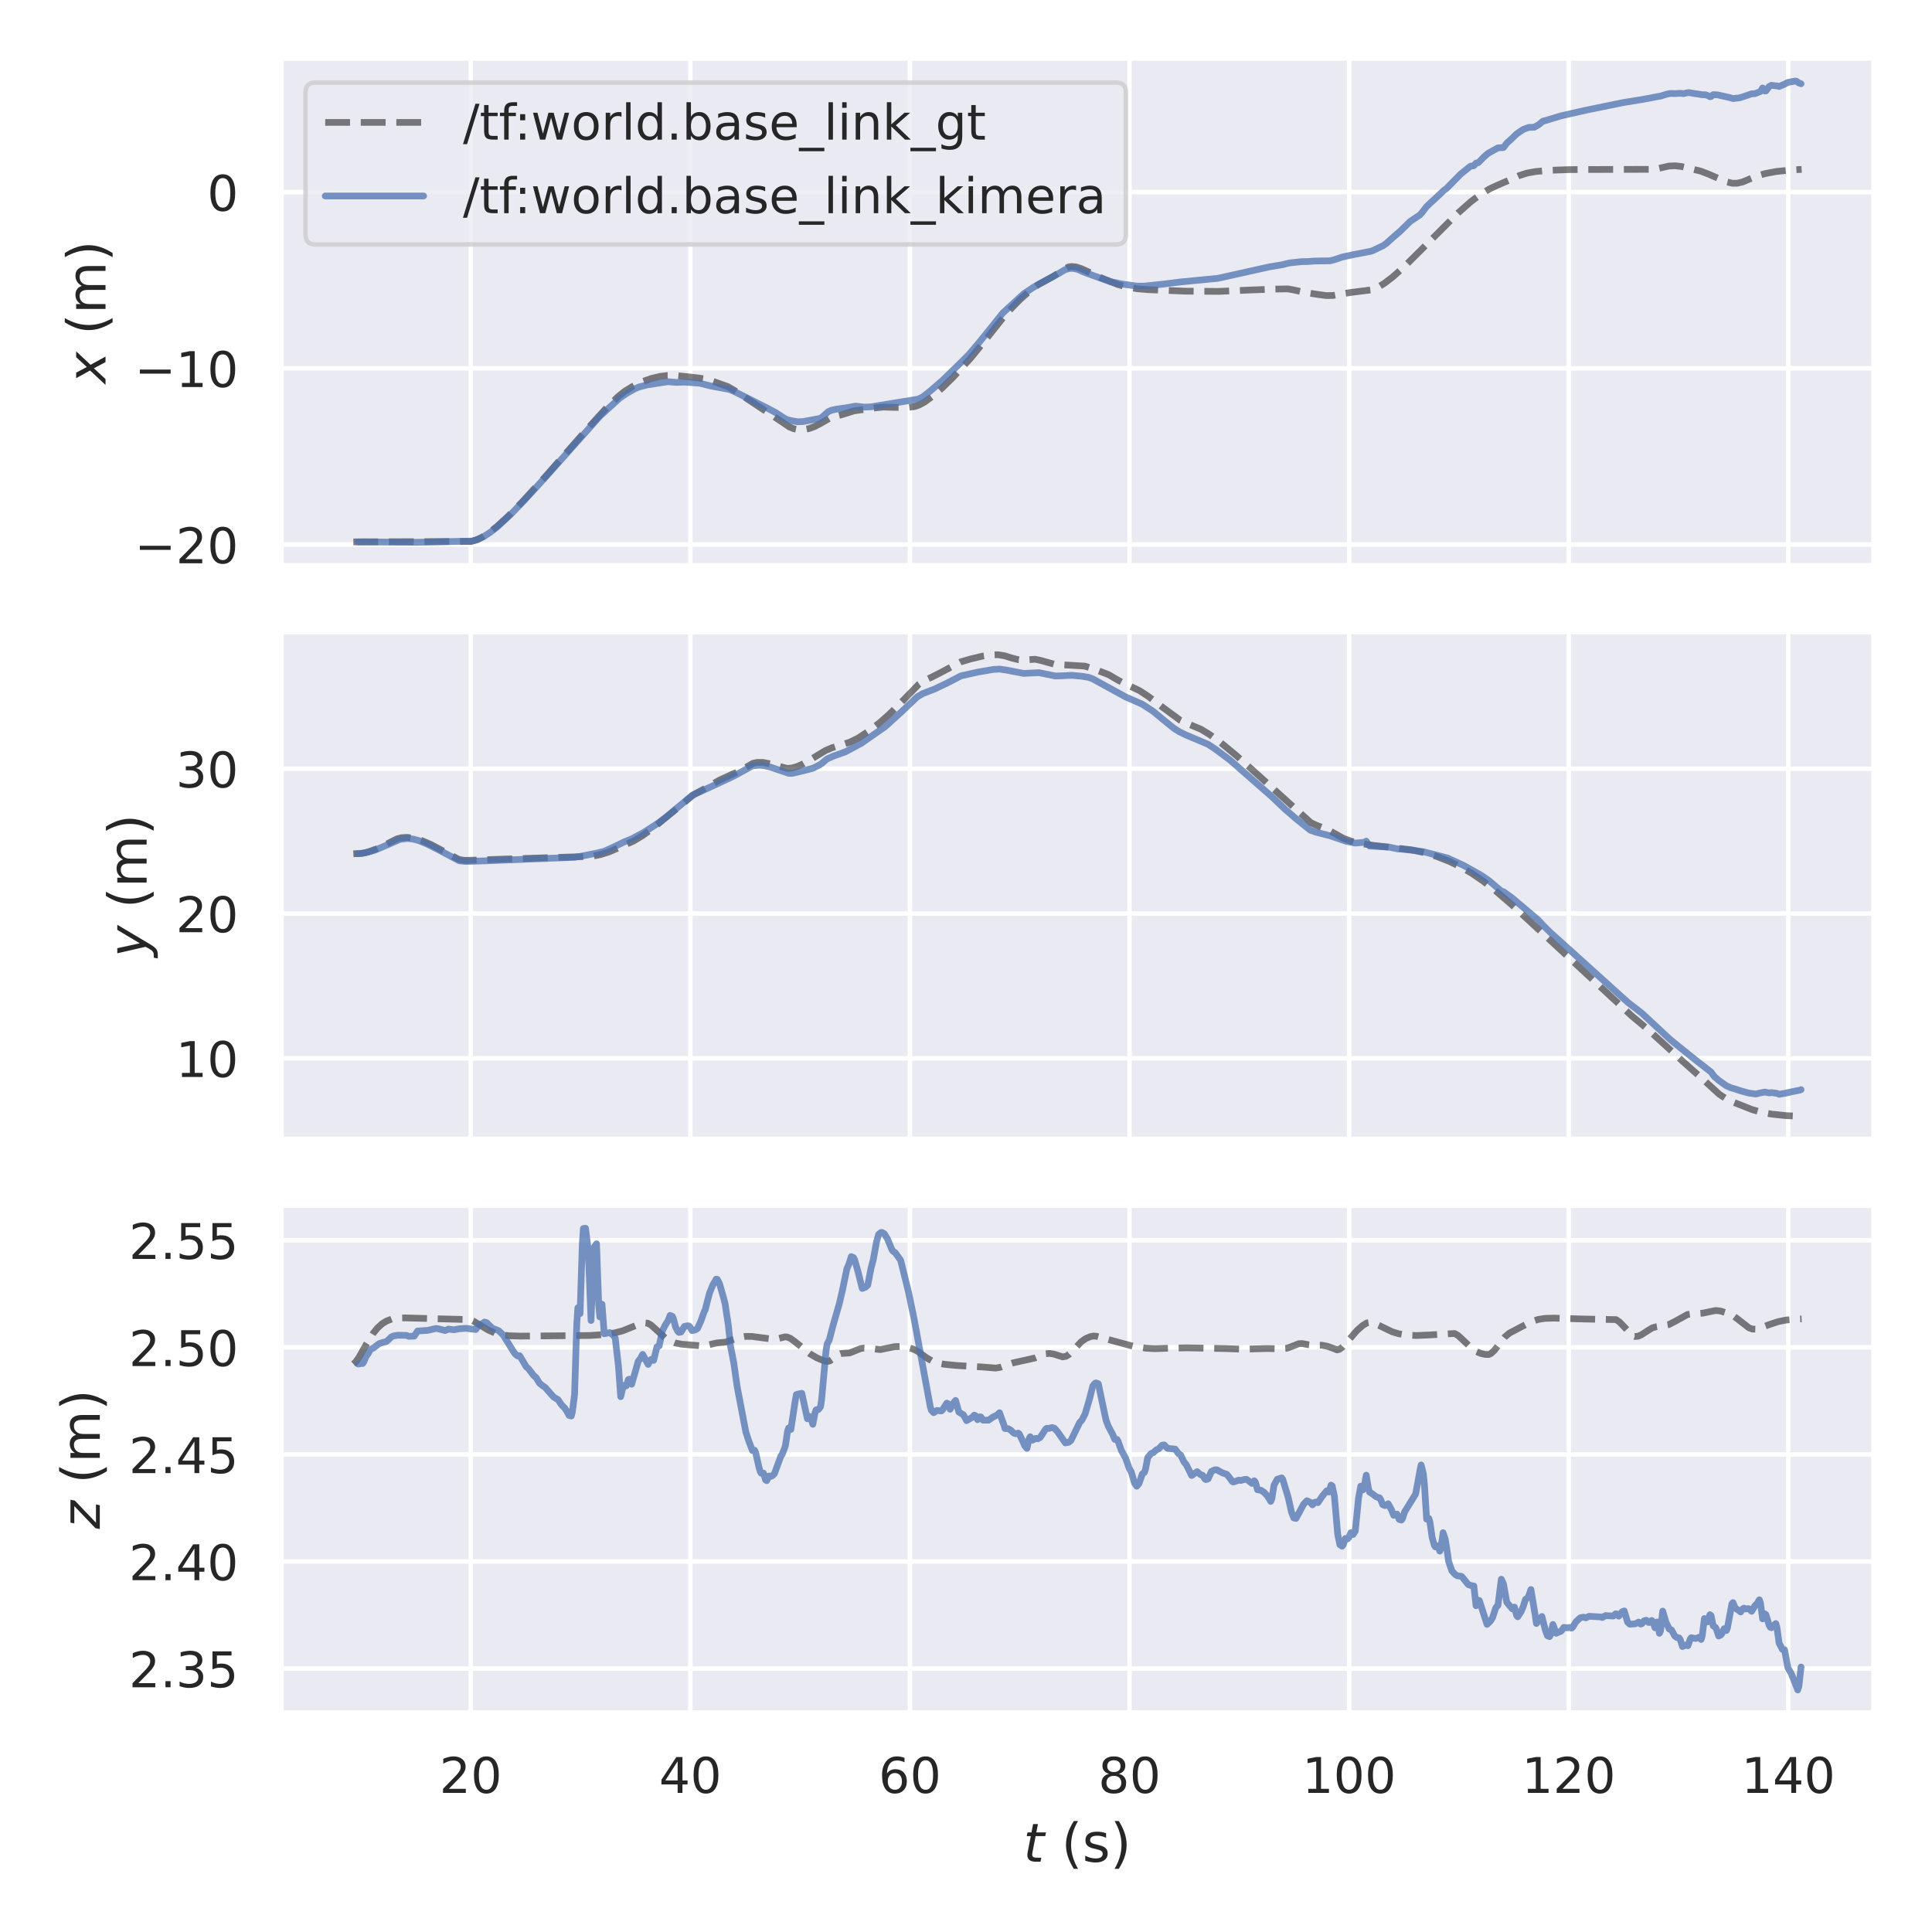 <?xml version="1.0" encoding="utf-8" standalone="no"?>
<!DOCTYPE svg PUBLIC "-//W3C//DTD SVG 1.1//EN"
  "http://www.w3.org/Graphics/SVG/1.1/DTD/svg11.dtd">
<!-- Created with matplotlib (https://matplotlib.org/) -->
<svg height="432pt" version="1.1" viewBox="0 0 432 432" width="432pt" xmlns="http://www.w3.org/2000/svg" xmlns:xlink="http://www.w3.org/1999/xlink">
 <defs>
  <style type="text/css">*{stroke-linecap:butt;stroke-linejoin:round;}</style>
 </defs>
 <g id="figure_1">
  <g id="patch_1">
   <path d="M 0 432 
L 432 432 
L 432 0 
L 0 0 
z
" style="fill:#ffffff;"/>
  </g>
  <g id="axes_1">
   <g id="patch_2">
    <path d="M 62.82 126.519 
L 419.04 126.519 
L 419.04 12.96 
L 62.82 12.96 
z
" style="fill:#eaeaf2;"/>
   </g>
   <g id="matplotlib.axis_1">
    <g id="xtick_1">
     <g id="line2d_1">
      <path clip-path="url(#p9516857805)" d="M 105.258 126.519 
L 105.258 12.96 
" style="fill:none;stroke:#ffffff;stroke-linecap:round;"/>
     </g>
    </g>
    <g id="xtick_2">
     <g id="line2d_2">
      <path clip-path="url(#p9516857805)" d="M 154.361 126.519 
L 154.361 12.96 
" style="fill:none;stroke:#ffffff;stroke-linecap:round;"/>
     </g>
    </g>
    <g id="xtick_3">
     <g id="line2d_3">
      <path clip-path="url(#p9516857805)" d="M 203.464 126.519 
L 203.464 12.96 
" style="fill:none;stroke:#ffffff;stroke-linecap:round;"/>
     </g>
    </g>
    <g id="xtick_4">
     <g id="line2d_4">
      <path clip-path="url(#p9516857805)" d="M 252.567 126.519 
L 252.567 12.96 
" style="fill:none;stroke:#ffffff;stroke-linecap:round;"/>
     </g>
    </g>
    <g id="xtick_5">
     <g id="line2d_5">
      <path clip-path="url(#p9516857805)" d="M 301.671 126.519 
L 301.671 12.96 
" style="fill:none;stroke:#ffffff;stroke-linecap:round;"/>
     </g>
    </g>
    <g id="xtick_6">
     <g id="line2d_6">
      <path clip-path="url(#p9516857805)" d="M 350.774 126.519 
L 350.774 12.96 
" style="fill:none;stroke:#ffffff;stroke-linecap:round;"/>
     </g>
    </g>
    <g id="xtick_7">
     <g id="line2d_7">
      <path clip-path="url(#p9516857805)" d="M 399.877 126.519 
L 399.877 12.96 
" style="fill:none;stroke:#ffffff;stroke-linecap:round;"/>
     </g>
    </g>
   </g>
   <g id="matplotlib.axis_2">
    <g id="ytick_1">
     <g id="line2d_8">
      <path clip-path="url(#p9516857805)" d="M 62.82 121.765 
L 419.04 121.765 
" style="fill:none;stroke:#ffffff;stroke-linecap:round;"/>
     </g>
     <g id="text_1">
      <!-- −20 -->
      <g style="fill:#262626;" transform="translate(30.105 125.944)scale(0.11 -0.11)">
       <defs>
        <path d="M 10.594 35.5 
L 73.188 35.5 
L 73.188 27.203 
L 10.594 27.203 
z
" id="DejaVuSans-8722"/>
        <path d="M 19.188 8.297 
L 53.609 8.297 
L 53.609 0 
L 7.328 0 
L 7.328 8.297 
Q 12.938 14.109 22.625 23.891 
Q 32.328 33.688 34.812 36.531 
Q 39.547 41.844 41.422 45.531 
Q 43.312 49.219 43.312 52.781 
Q 43.312 58.594 39.234 62.25 
Q 35.156 65.922 28.609 65.922 
Q 23.969 65.922 18.812 64.312 
Q 13.672 62.703 7.812 59.422 
L 7.812 69.391 
Q 13.766 71.781 18.938 73 
Q 24.125 74.219 28.422 74.219 
Q 39.75 74.219 46.484 68.547 
Q 53.219 62.891 53.219 53.422 
Q 53.219 48.922 51.531 44.891 
Q 49.859 40.875 45.406 35.406 
Q 44.188 33.984 37.641 27.219 
Q 31.109 20.453 19.188 8.297 
z
" id="DejaVuSans-50"/>
        <path d="M 31.781 66.406 
Q 24.172 66.406 20.328 58.906 
Q 16.5 51.422 16.5 36.375 
Q 16.5 21.391 20.328 13.891 
Q 24.172 6.391 31.781 6.391 
Q 39.453 6.391 43.281 13.891 
Q 47.125 21.391 47.125 36.375 
Q 47.125 51.422 43.281 58.906 
Q 39.453 66.406 31.781 66.406 
z
M 31.781 74.219 
Q 44.047 74.219 50.516 64.516 
Q 56.984 54.828 56.984 36.375 
Q 56.984 17.969 50.516 8.266 
Q 44.047 -1.422 31.781 -1.422 
Q 19.531 -1.422 13.062 8.266 
Q 6.594 17.969 6.594 36.375 
Q 6.594 54.828 13.062 64.516 
Q 19.531 74.219 31.781 74.219 
z
" id="DejaVuSans-48"/>
       </defs>
       <use xlink:href="#DejaVuSans-8722"/>
       <use x="83.789" xlink:href="#DejaVuSans-50"/>
       <use x="147.412" xlink:href="#DejaVuSans-48"/>
      </g>
     </g>
    </g>
    <g id="ytick_2">
     <g id="line2d_9">
      <path clip-path="url(#p9516857805)" d="M 62.82 82.359 
L 419.04 82.359 
" style="fill:none;stroke:#ffffff;stroke-linecap:round;"/>
     </g>
     <g id="text_2">
      <!-- −10 -->
      <g style="fill:#262626;" transform="translate(30.105 86.538)scale(0.11 -0.11)">
       <defs>
        <path d="M 12.406 8.297 
L 28.516 8.297 
L 28.516 63.922 
L 10.984 60.406 
L 10.984 69.391 
L 28.422 72.906 
L 38.281 72.906 
L 38.281 8.297 
L 54.391 8.297 
L 54.391 0 
L 12.406 0 
z
" id="DejaVuSans-49"/>
       </defs>
       <use xlink:href="#DejaVuSans-8722"/>
       <use x="83.789" xlink:href="#DejaVuSans-49"/>
       <use x="147.412" xlink:href="#DejaVuSans-48"/>
      </g>
     </g>
    </g>
    <g id="ytick_3">
     <g id="line2d_10">
      <path clip-path="url(#p9516857805)" d="M 62.82 42.953 
L 419.04 42.953 
" style="fill:none;stroke:#ffffff;stroke-linecap:round;"/>
     </g>
     <g id="text_3">
      <!-- 0 -->
      <g style="fill:#262626;" transform="translate(46.321 47.132)scale(0.11 -0.11)">
       <use xlink:href="#DejaVuSans-48"/>
      </g>
     </g>
    </g>
    <g id="text_4">
     <!-- $x$ (m) -->
     <g style="fill:#262626;" transform="translate(23.609 85.76)rotate(-90)scale(0.12 -0.12)">
      <defs>
       <path d="M 60.016 54.688 
L 34.906 27.875 
L 50.297 0 
L 39.984 0 
L 28.422 21.688 
L 8.297 0 
L -2.594 0 
L 24.312 28.812 
L 10.016 54.688 
L 20.312 54.688 
L 30.812 34.906 
L 49.125 54.688 
z
" id="DejaVuSans-Oblique-120"/>
       <path id="DejaVuSans-32"/>
       <path d="M 31 75.875 
Q 24.469 64.656 21.281 53.656 
Q 18.109 42.672 18.109 31.391 
Q 18.109 20.125 21.312 9.062 
Q 24.516 -2 31 -13.188 
L 23.188 -13.188 
Q 15.875 -1.703 12.234 9.375 
Q 8.594 20.453 8.594 31.391 
Q 8.594 42.281 12.203 53.312 
Q 15.828 64.359 23.188 75.875 
z
" id="DejaVuSans-40"/>
       <path d="M 52 44.188 
Q 55.375 50.25 60.062 53.125 
Q 64.75 56 71.094 56 
Q 79.641 56 84.281 50.016 
Q 88.922 44.047 88.922 33.016 
L 88.922 0 
L 79.891 0 
L 79.891 32.719 
Q 79.891 40.578 77.094 44.375 
Q 74.312 48.188 68.609 48.188 
Q 61.625 48.188 57.562 43.547 
Q 53.516 38.922 53.516 30.906 
L 53.516 0 
L 44.484 0 
L 44.484 32.719 
Q 44.484 40.625 41.703 44.406 
Q 38.922 48.188 33.109 48.188 
Q 26.219 48.188 22.156 43.531 
Q 18.109 38.875 18.109 30.906 
L 18.109 0 
L 9.078 0 
L 9.078 54.688 
L 18.109 54.688 
L 18.109 46.188 
Q 21.188 51.219 25.484 53.609 
Q 29.781 56 35.688 56 
Q 41.656 56 45.828 52.969 
Q 50 49.953 52 44.188 
z
" id="DejaVuSans-109"/>
       <path d="M 8.016 75.875 
L 15.828 75.875 
Q 23.141 64.359 26.781 53.312 
Q 30.422 42.281 30.422 31.391 
Q 30.422 20.453 26.781 9.375 
Q 23.141 -1.703 15.828 -13.188 
L 8.016 -13.188 
Q 14.5 -2 17.703 9.062 
Q 20.906 20.125 20.906 31.391 
Q 20.906 42.672 17.703 53.656 
Q 14.5 64.656 8.016 75.875 
z
" id="DejaVuSans-41"/>
      </defs>
      <use transform="translate(0 0.125)" xlink:href="#DejaVuSans-Oblique-120"/>
      <use transform="translate(59.18 0.125)" xlink:href="#DejaVuSans-32"/>
      <use transform="translate(90.967 0.125)" xlink:href="#DejaVuSans-40"/>
      <use transform="translate(129.98 0.125)" xlink:href="#DejaVuSans-109"/>
      <use transform="translate(227.393 0.125)" xlink:href="#DejaVuSans-41"/>
     </g>
    </g>
   </g>
   <g id="line2d_11">
    <path clip-path="url(#p9516857805)" d="M 79.012 121.169 
L 105.282 121.07 
L 106.51 120.731 
L 107.737 120.154 
L 109.21 119.22 
L 111.174 117.676 
L 113.63 115.423 
L 116.821 112.169 
L 121.732 106.803 
L 131.307 95.927 
L 135.481 91.343 
L 138.181 88.703 
L 139.654 87.517 
L 141.619 86.312 
L 143.583 85.356 
L 145.547 84.656 
L 147.511 84.174 
L 149.23 83.956 
L 150.948 83.952 
L 153.158 84.179 
L 156.35 84.538 
L 157.823 84.789 
L 159.787 85.395 
L 162.733 86.44 
L 164.452 87.441 
L 175.009 94.447 
L 176.482 95.461 
L 177.464 95.858 
L 178.446 96.054 
L 179.674 96.058 
L 180.901 95.828 
L 182.129 95.387 
L 183.602 94.617 
L 185.812 93.327 
L 186.794 93.086 
L 188.021 92.786 
L 190.967 91.869 
L 196.123 91.151 
L 197.596 91.018 
L 200.051 91.097 
L 202.752 91.127 
L 204.471 90.913 
L 205.453 90.594 
L 206.68 89.936 
L 208.399 88.685 
L 210.609 86.805 
L 213.064 84.408 
L 216.992 80.135 
L 219.693 76.82 
L 225.094 70.023 
L 228.04 67.005 
L 230.496 64.842 
L 231.969 63.752 
L 233.442 62.957 
L 235.406 61.862 
L 238.843 59.711 
L 239.58 59.592 
L 240.562 59.683 
L 241.789 60.074 
L 243.508 60.853 
L 246.209 62.124 
L 249.891 63.599 
L 251.855 64.134 
L 254.311 64.566 
L 256.766 64.773 
L 265.113 65.105 
L 272.479 65.161 
L 275.916 65.001 
L 280.09 64.827 
L 284.755 64.652 
L 287.946 64.593 
L 289.174 64.81 
L 291.875 65.407 
L 294.575 65.822 
L 296.54 66.091 
L 298.013 66.077 
L 299.731 65.74 
L 302.432 65.343 
L 306.851 64.787 
L 308.079 64.248 
L 309.552 63.349 
L 311.516 61.845 
L 313.971 59.647 
L 317.654 55.989 
L 326.001 47.637 
L 328.948 45.044 
L 331.157 43.396 
L 333.121 42.213 
L 334.84 41.405 
L 338.277 39.932 
L 339.75 39.241 
L 341.469 38.7 
L 343.433 38.349 
L 346.379 38.086 
L 351.044 37.922 
L 359.392 37.89 
L 369.949 37.86 
L 371.422 37.53 
L 373.141 37.132 
L 374.614 37.066 
L 376.087 37.25 
L 380.261 38.26 
L 381.979 38.913 
L 385.908 40.623 
L 387.381 40.98 
L 388.363 40.979 
L 389.59 40.71 
L 391.063 40.094 
L 392.782 39.371 
L 394.746 38.803 
L 397.201 38.348 
L 400.393 38.013 
L 402.848 37.876 
L 402.848 37.876 
" style="fill:none;stroke:#000000;stroke-dasharray:5.55,2.4;stroke-dashoffset:0;stroke-opacity:0.5;stroke-width:1.5;"/>
   </g>
   <g id="line2d_12">
    <path clip-path="url(#p9516857805)" d="M 80.109 121.169 
L 81.827 121.169 
L 93.121 121.255 
L 105.643 120.984 
L 106.87 120.606 
L 108.098 120.016 
L 109.571 119.067 
L 111.289 117.711 
L 114.236 114.977 
L 117.427 111.664 
L 122.583 106.014 
L 134.122 93.068 
L 138.542 89.037 
L 140.015 88.018 
L 141.979 86.914 
L 142.961 86.51 
L 144.68 86.064 
L 149.344 85.348 
L 151.309 85.512 
L 152.045 85.475 
L 153.027 85.442 
L 156.464 85.686 
L 158.92 86.307 
L 163.093 87.072 
L 164.321 87.602 
L 171.686 91.316 
L 173.405 92.233 
L 175.124 93.354 
L 175.86 93.775 
L 176.842 94.044 
L 178.315 94.308 
L 179.543 94.27 
L 183.471 93.534 
L 183.962 93.142 
L 185.19 92.055 
L 185.926 91.73 
L 186.908 91.514 
L 188.873 91.232 
L 191.328 90.803 
L 192.31 90.922 
L 193.292 91.037 
L 194.765 90.97 
L 205.322 89.242 
L 206.304 88.774 
L 208.023 87.416 
L 210.724 85.085 
L 215.143 80.782 
L 216.862 79.028 
L 218.826 76.704 
L 221.526 73.369 
L 224.227 69.987 
L 228.892 65.701 
L 230.856 64.38 
L 232.575 63.369 
L 236.748 61.133 
L 238.221 60.262 
L 239.204 60.028 
L 239.94 60.016 
L 240.922 60.216 
L 242.15 60.759 
L 243.377 61.232 
L 248.288 62.983 
L 250.988 63.526 
L 254.18 63.969 
L 255.899 63.971 
L 260.072 63.53 
L 263.755 63.065 
L 272.348 62.23 
L 282.169 60.044 
L 283.888 59.665 
L 286.834 59.171 
L 288.307 58.797 
L 291.008 58.506 
L 292.235 58.491 
L 293.954 58.37 
L 297.391 58.315 
L 298.373 58.071 
L 300.092 57.483 
L 302.301 57.007 
L 306.721 56.142 
L 309.176 54.976 
L 309.912 54.486 
L 311.385 53.167 
L 313.104 51.684 
L 315.314 49.517 
L 317.523 48.03 
L 318.014 47.464 
L 318.996 46.186 
L 319.978 45.259 
L 320.715 44.596 
L 322.925 42.51 
L 323.416 42.169 
L 326.607 38.925 
L 328.817 37.15 
L 329.554 37.058 
L 330.045 36.473 
L 330.536 36.382 
L 331.027 35.908 
L 331.763 35.127 
L 332.745 34.282 
L 334.955 33.056 
L 336.183 32.992 
L 336.919 32.012 
L 337.901 31.128 
L 339.129 29.937 
L 340.602 28.943 
L 341.829 28.488 
L 343.057 28.451 
L 344.039 27.895 
L 345.021 27.083 
L 345.758 26.905 
L 348.949 25.93 
L 352.878 25.032 
L 354.842 24.595 
L 362.944 22.936 
L 366.872 22.303 
L 369.327 21.857 
L 370.309 21.654 
L 371.291 21.491 
L 372.765 21.037 
L 373.501 20.898 
L 374.729 20.927 
L 375.22 20.892 
L 375.711 20.85 
L 376.447 20.937 
L 377.184 20.756 
L 377.675 20.701 
L 378.902 20.925 
L 379.639 21.019 
L 380.13 21.095 
L 380.621 21.191 
L 381.358 21.184 
L 382.094 21.47 
L 382.34 21.631 
L 382.585 21.601 
L 383.076 21.162 
L 384.058 21.213 
L 386.759 21.818 
L 387.496 22.042 
L 388.969 21.879 
L 390.196 21.485 
L 391.669 20.974 
L 392.406 20.945 
L 393.633 20.459 
L 394.124 19.674 
L 394.616 20.348 
L 394.861 20.333 
L 395.598 19.33 
L 396.089 19.077 
L 397.562 19.249 
L 397.807 19.339 
L 399.035 18.82 
L 399.771 18.421 
L 401.49 18.122 
L 401.736 18.197 
L 402.227 18.551 
L 402.718 18.727 
L 402.718 18.727 
" style="fill:none;stroke:#4c72b0;stroke-linecap:round;stroke-opacity:0.75;stroke-width:1.5;"/>
   </g>
   <g id="patch_3">
    <path d="M 62.82 126.519 
L 62.82 12.96 
" style="fill:none;stroke:#ffffff;stroke-linecap:square;stroke-linejoin:miter;stroke-width:1.25;"/>
   </g>
   <g id="patch_4">
    <path d="M 419.04 126.519 
L 419.04 12.96 
" style="fill:none;stroke:#ffffff;stroke-linecap:square;stroke-linejoin:miter;stroke-width:1.25;"/>
   </g>
   <g id="patch_5">
    <path d="M 62.82 126.519 
L 419.04 126.519 
" style="fill:none;stroke:#ffffff;stroke-linecap:square;stroke-linejoin:miter;stroke-width:1.25;"/>
   </g>
   <g id="patch_6">
    <path d="M 62.82 12.96 
L 419.04 12.96 
" style="fill:none;stroke:#ffffff;stroke-linecap:square;stroke-linejoin:miter;stroke-width:1.25;"/>
   </g>
   <g id="legend_1">
    <g id="patch_7">
     <path d="M 70.52 54.664 
L 249.548 54.664 
Q 251.748 54.664 251.748 52.464 
L 251.748 20.66 
Q 251.748 18.46 249.548 18.46 
L 70.52 18.46 
Q 68.32 18.46 68.32 20.66 
L 68.32 52.464 
Q 68.32 54.664 70.52 54.664 
z
" style="fill:#eaeaf2;opacity:0.8;stroke:#cccccc;stroke-linejoin:miter;"/>
    </g>
    <g id="line2d_13">
     <path d="M 72.72 27.368 
L 94.72 27.368 
" style="fill:none;stroke:#000000;stroke-dasharray:5.55,2.4;stroke-dashoffset:0;stroke-opacity:0.5;stroke-width:1.5;"/>
    </g>
    <g id="line2d_14"/>
    <g id="text_5">
     <!-- /tf:world.base_link_gt -->
     <g style="fill:#262626;" transform="translate(103.52 31.218)scale(0.11 -0.11)">
      <defs>
       <path d="M 25.391 72.906 
L 33.688 72.906 
L 8.297 -9.281 
L 0 -9.281 
z
" id="DejaVuSans-47"/>
       <path d="M 18.312 70.219 
L 18.312 54.688 
L 36.812 54.688 
L 36.812 47.703 
L 18.312 47.703 
L 18.312 18.016 
Q 18.312 11.328 20.141 9.422 
Q 21.969 7.516 27.594 7.516 
L 36.812 7.516 
L 36.812 0 
L 27.594 0 
Q 17.188 0 13.234 3.875 
Q 9.281 7.766 9.281 18.016 
L 9.281 47.703 
L 2.688 47.703 
L 2.688 54.688 
L 9.281 54.688 
L 9.281 70.219 
z
" id="DejaVuSans-116"/>
       <path d="M 37.109 75.984 
L 37.109 68.5 
L 28.516 68.5 
Q 23.688 68.5 21.797 66.547 
Q 19.922 64.594 19.922 59.516 
L 19.922 54.688 
L 34.719 54.688 
L 34.719 47.703 
L 19.922 47.703 
L 19.922 0 
L 10.891 0 
L 10.891 47.703 
L 2.297 47.703 
L 2.297 54.688 
L 10.891 54.688 
L 10.891 58.5 
Q 10.891 67.625 15.141 71.797 
Q 19.391 75.984 28.609 75.984 
z
" id="DejaVuSans-102"/>
       <path d="M 11.719 12.406 
L 22.016 12.406 
L 22.016 0 
L 11.719 0 
z
M 11.719 51.703 
L 22.016 51.703 
L 22.016 39.312 
L 11.719 39.312 
z
" id="DejaVuSans-58"/>
       <path d="M 4.203 54.688 
L 13.188 54.688 
L 24.422 12.016 
L 35.594 54.688 
L 46.188 54.688 
L 57.422 12.016 
L 68.609 54.688 
L 77.594 54.688 
L 63.281 0 
L 52.688 0 
L 40.922 44.828 
L 29.109 0 
L 18.5 0 
z
" id="DejaVuSans-119"/>
       <path d="M 30.609 48.391 
Q 23.391 48.391 19.188 42.75 
Q 14.984 37.109 14.984 27.297 
Q 14.984 17.484 19.156 11.844 
Q 23.344 6.203 30.609 6.203 
Q 37.797 6.203 41.984 11.859 
Q 46.188 17.531 46.188 27.297 
Q 46.188 37.016 41.984 42.703 
Q 37.797 48.391 30.609 48.391 
z
M 30.609 56 
Q 42.328 56 49.016 48.375 
Q 55.719 40.766 55.719 27.297 
Q 55.719 13.875 49.016 6.219 
Q 42.328 -1.422 30.609 -1.422 
Q 18.844 -1.422 12.172 6.219 
Q 5.516 13.875 5.516 27.297 
Q 5.516 40.766 12.172 48.375 
Q 18.844 56 30.609 56 
z
" id="DejaVuSans-111"/>
       <path d="M 41.109 46.297 
Q 39.594 47.172 37.812 47.578 
Q 36.031 48 33.891 48 
Q 26.266 48 22.188 43.047 
Q 18.109 38.094 18.109 28.812 
L 18.109 0 
L 9.078 0 
L 9.078 54.688 
L 18.109 54.688 
L 18.109 46.188 
Q 20.953 51.172 25.484 53.578 
Q 30.031 56 36.531 56 
Q 37.453 56 38.578 55.875 
Q 39.703 55.766 41.062 55.516 
z
" id="DejaVuSans-114"/>
       <path d="M 9.422 75.984 
L 18.406 75.984 
L 18.406 0 
L 9.422 0 
z
" id="DejaVuSans-108"/>
       <path d="M 45.406 46.391 
L 45.406 75.984 
L 54.391 75.984 
L 54.391 0 
L 45.406 0 
L 45.406 8.203 
Q 42.578 3.328 38.25 0.953 
Q 33.938 -1.422 27.875 -1.422 
Q 17.969 -1.422 11.734 6.484 
Q 5.516 14.406 5.516 27.297 
Q 5.516 40.188 11.734 48.094 
Q 17.969 56 27.875 56 
Q 33.938 56 38.25 53.625 
Q 42.578 51.266 45.406 46.391 
z
M 14.797 27.297 
Q 14.797 17.391 18.875 11.75 
Q 22.953 6.109 30.078 6.109 
Q 37.203 6.109 41.297 11.75 
Q 45.406 17.391 45.406 27.297 
Q 45.406 37.203 41.297 42.844 
Q 37.203 48.484 30.078 48.484 
Q 22.953 48.484 18.875 42.844 
Q 14.797 37.203 14.797 27.297 
z
" id="DejaVuSans-100"/>
       <path d="M 10.688 12.406 
L 21 12.406 
L 21 0 
L 10.688 0 
z
" id="DejaVuSans-46"/>
       <path d="M 48.688 27.297 
Q 48.688 37.203 44.609 42.844 
Q 40.531 48.484 33.406 48.484 
Q 26.266 48.484 22.188 42.844 
Q 18.109 37.203 18.109 27.297 
Q 18.109 17.391 22.188 11.75 
Q 26.266 6.109 33.406 6.109 
Q 40.531 6.109 44.609 11.75 
Q 48.688 17.391 48.688 27.297 
z
M 18.109 46.391 
Q 20.953 51.266 25.266 53.625 
Q 29.594 56 35.594 56 
Q 45.562 56 51.781 48.094 
Q 58.016 40.188 58.016 27.297 
Q 58.016 14.406 51.781 6.484 
Q 45.562 -1.422 35.594 -1.422 
Q 29.594 -1.422 25.266 0.953 
Q 20.953 3.328 18.109 8.203 
L 18.109 0 
L 9.078 0 
L 9.078 75.984 
L 18.109 75.984 
z
" id="DejaVuSans-98"/>
       <path d="M 34.281 27.484 
Q 23.391 27.484 19.188 25 
Q 14.984 22.516 14.984 16.5 
Q 14.984 11.719 18.141 8.906 
Q 21.297 6.109 26.703 6.109 
Q 34.188 6.109 38.703 11.406 
Q 43.219 16.703 43.219 25.484 
L 43.219 27.484 
z
M 52.203 31.203 
L 52.203 0 
L 43.219 0 
L 43.219 8.297 
Q 40.141 3.328 35.547 0.953 
Q 30.953 -1.422 24.312 -1.422 
Q 15.922 -1.422 10.953 3.297 
Q 6 8.016 6 15.922 
Q 6 25.141 12.172 29.828 
Q 18.359 34.516 30.609 34.516 
L 43.219 34.516 
L 43.219 35.406 
Q 43.219 41.609 39.141 45 
Q 35.062 48.391 27.688 48.391 
Q 23 48.391 18.547 47.266 
Q 14.109 46.141 10.016 43.891 
L 10.016 52.203 
Q 14.938 54.109 19.578 55.047 
Q 24.219 56 28.609 56 
Q 40.484 56 46.344 49.844 
Q 52.203 43.703 52.203 31.203 
z
" id="DejaVuSans-97"/>
       <path d="M 44.281 53.078 
L 44.281 44.578 
Q 40.484 46.531 36.375 47.5 
Q 32.281 48.484 27.875 48.484 
Q 21.188 48.484 17.844 46.438 
Q 14.5 44.391 14.5 40.281 
Q 14.5 37.156 16.891 35.375 
Q 19.281 33.594 26.516 31.984 
L 29.594 31.297 
Q 39.156 29.25 43.188 25.516 
Q 47.219 21.781 47.219 15.094 
Q 47.219 7.469 41.188 3.016 
Q 35.156 -1.422 24.609 -1.422 
Q 20.219 -1.422 15.453 -0.562 
Q 10.688 0.297 5.422 2 
L 5.422 11.281 
Q 10.406 8.688 15.234 7.391 
Q 20.062 6.109 24.812 6.109 
Q 31.156 6.109 34.562 8.281 
Q 37.984 10.453 37.984 14.406 
Q 37.984 18.062 35.516 20.016 
Q 33.062 21.969 24.703 23.781 
L 21.578 24.516 
Q 13.234 26.266 9.516 29.906 
Q 5.812 33.547 5.812 39.891 
Q 5.812 47.609 11.281 51.797 
Q 16.75 56 26.812 56 
Q 31.781 56 36.172 55.266 
Q 40.578 54.547 44.281 53.078 
z
" id="DejaVuSans-115"/>
       <path d="M 56.203 29.594 
L 56.203 25.203 
L 14.891 25.203 
Q 15.484 15.922 20.484 11.062 
Q 25.484 6.203 34.422 6.203 
Q 39.594 6.203 44.453 7.469 
Q 49.312 8.734 54.109 11.281 
L 54.109 2.781 
Q 49.266 0.734 44.188 -0.344 
Q 39.109 -1.422 33.891 -1.422 
Q 20.797 -1.422 13.156 6.188 
Q 5.516 13.812 5.516 26.812 
Q 5.516 40.234 12.766 48.109 
Q 20.016 56 32.328 56 
Q 43.359 56 49.781 48.891 
Q 56.203 41.797 56.203 29.594 
z
M 47.219 32.234 
Q 47.125 39.594 43.094 43.984 
Q 39.062 48.391 32.422 48.391 
Q 24.906 48.391 20.391 44.141 
Q 15.875 39.891 15.188 32.172 
z
" id="DejaVuSans-101"/>
       <path d="M 50.984 -16.609 
L 50.984 -23.578 
L -0.984 -23.578 
L -0.984 -16.609 
z
" id="DejaVuSans-95"/>
       <path d="M 9.422 54.688 
L 18.406 54.688 
L 18.406 0 
L 9.422 0 
z
M 9.422 75.984 
L 18.406 75.984 
L 18.406 64.594 
L 9.422 64.594 
z
" id="DejaVuSans-105"/>
       <path d="M 54.891 33.016 
L 54.891 0 
L 45.906 0 
L 45.906 32.719 
Q 45.906 40.484 42.875 44.328 
Q 39.844 48.188 33.797 48.188 
Q 26.516 48.188 22.312 43.547 
Q 18.109 38.922 18.109 30.906 
L 18.109 0 
L 9.078 0 
L 9.078 54.688 
L 18.109 54.688 
L 18.109 46.188 
Q 21.344 51.125 25.703 53.562 
Q 30.078 56 35.797 56 
Q 45.219 56 50.047 50.172 
Q 54.891 44.344 54.891 33.016 
z
" id="DejaVuSans-110"/>
       <path d="M 9.078 75.984 
L 18.109 75.984 
L 18.109 31.109 
L 44.922 54.688 
L 56.391 54.688 
L 27.391 29.109 
L 57.625 0 
L 45.906 0 
L 18.109 26.703 
L 18.109 0 
L 9.078 0 
z
" id="DejaVuSans-107"/>
       <path d="M 45.406 27.984 
Q 45.406 37.75 41.375 43.109 
Q 37.359 48.484 30.078 48.484 
Q 22.859 48.484 18.828 43.109 
Q 14.797 37.75 14.797 27.984 
Q 14.797 18.266 18.828 12.891 
Q 22.859 7.516 30.078 7.516 
Q 37.359 7.516 41.375 12.891 
Q 45.406 18.266 45.406 27.984 
z
M 54.391 6.781 
Q 54.391 -7.172 48.188 -13.984 
Q 42 -20.797 29.203 -20.797 
Q 24.469 -20.797 20.266 -20.094 
Q 16.062 -19.391 12.109 -17.922 
L 12.109 -9.188 
Q 16.062 -11.328 19.922 -12.344 
Q 23.781 -13.375 27.781 -13.375 
Q 36.625 -13.375 41.016 -8.766 
Q 45.406 -4.156 45.406 5.172 
L 45.406 9.625 
Q 42.625 4.781 38.281 2.391 
Q 33.938 0 27.875 0 
Q 17.828 0 11.672 7.656 
Q 5.516 15.328 5.516 27.984 
Q 5.516 40.672 11.672 48.328 
Q 17.828 56 27.875 56 
Q 33.938 56 38.281 53.609 
Q 42.625 51.219 45.406 46.391 
L 45.406 54.688 
L 54.391 54.688 
z
" id="DejaVuSans-103"/>
      </defs>
      <use xlink:href="#DejaVuSans-47"/>
      <use x="33.691" xlink:href="#DejaVuSans-116"/>
      <use x="72.9" xlink:href="#DejaVuSans-102"/>
      <use x="104.48" xlink:href="#DejaVuSans-58"/>
      <use x="138.172" xlink:href="#DejaVuSans-119"/>
      <use x="219.959" xlink:href="#DejaVuSans-111"/>
      <use x="281.141" xlink:href="#DejaVuSans-114"/>
      <use x="322.254" xlink:href="#DejaVuSans-108"/>
      <use x="350.037" xlink:href="#DejaVuSans-100"/>
      <use x="413.514" xlink:href="#DejaVuSans-46"/>
      <use x="445.301" xlink:href="#DejaVuSans-98"/>
      <use x="508.777" xlink:href="#DejaVuSans-97"/>
      <use x="570.057" xlink:href="#DejaVuSans-115"/>
      <use x="622.156" xlink:href="#DejaVuSans-101"/>
      <use x="683.68" xlink:href="#DejaVuSans-95"/>
      <use x="733.68" xlink:href="#DejaVuSans-108"/>
      <use x="761.463" xlink:href="#DejaVuSans-105"/>
      <use x="789.246" xlink:href="#DejaVuSans-110"/>
      <use x="852.625" xlink:href="#DejaVuSans-107"/>
      <use x="910.535" xlink:href="#DejaVuSans-95"/>
      <use x="960.535" xlink:href="#DejaVuSans-103"/>
      <use x="1024.012" xlink:href="#DejaVuSans-116"/>
     </g>
    </g>
    <g id="line2d_15">
     <path d="M 72.72 43.82 
L 94.72 43.82 
" style="fill:none;stroke:#4c72b0;stroke-linecap:round;stroke-opacity:0.75;stroke-width:1.5;"/>
    </g>
    <g id="line2d_16"/>
    <g id="text_6">
     <!-- /tf:world.base_link_kimera -->
     <g style="fill:#262626;" transform="translate(103.52 47.67)scale(0.11 -0.11)">
      <use xlink:href="#DejaVuSans-47"/>
      <use x="33.691" xlink:href="#DejaVuSans-116"/>
      <use x="72.9" xlink:href="#DejaVuSans-102"/>
      <use x="104.48" xlink:href="#DejaVuSans-58"/>
      <use x="138.172" xlink:href="#DejaVuSans-119"/>
      <use x="219.959" xlink:href="#DejaVuSans-111"/>
      <use x="281.141" xlink:href="#DejaVuSans-114"/>
      <use x="322.254" xlink:href="#DejaVuSans-108"/>
      <use x="350.037" xlink:href="#DejaVuSans-100"/>
      <use x="413.514" xlink:href="#DejaVuSans-46"/>
      <use x="445.301" xlink:href="#DejaVuSans-98"/>
      <use x="508.777" xlink:href="#DejaVuSans-97"/>
      <use x="570.057" xlink:href="#DejaVuSans-115"/>
      <use x="622.156" xlink:href="#DejaVuSans-101"/>
      <use x="683.68" xlink:href="#DejaVuSans-95"/>
      <use x="733.68" xlink:href="#DejaVuSans-108"/>
      <use x="761.463" xlink:href="#DejaVuSans-105"/>
      <use x="789.246" xlink:href="#DejaVuSans-110"/>
      <use x="852.625" xlink:href="#DejaVuSans-107"/>
      <use x="910.535" xlink:href="#DejaVuSans-95"/>
      <use x="960.535" xlink:href="#DejaVuSans-107"/>
      <use x="1018.445" xlink:href="#DejaVuSans-105"/>
      <use x="1046.229" xlink:href="#DejaVuSans-109"/>
      <use x="1143.641" xlink:href="#DejaVuSans-101"/>
      <use x="1205.164" xlink:href="#DejaVuSans-114"/>
      <use x="1246.277" xlink:href="#DejaVuSans-97"/>
     </g>
    </g>
   </g>
  </g>
  <g id="axes_2">
   <g id="patch_8">
    <path d="M 62.82 254.78 
L 419.04 254.78 
L 419.04 141.22 
L 62.82 141.22 
z
" style="fill:#eaeaf2;"/>
   </g>
   <g id="matplotlib.axis_3">
    <g id="xtick_8">
     <g id="line2d_17">
      <path clip-path="url(#p8bfc0b1c28)" d="M 105.258 254.78 
L 105.258 141.22 
" style="fill:none;stroke:#ffffff;stroke-linecap:round;"/>
     </g>
    </g>
    <g id="xtick_9">
     <g id="line2d_18">
      <path clip-path="url(#p8bfc0b1c28)" d="M 154.361 254.78 
L 154.361 141.22 
" style="fill:none;stroke:#ffffff;stroke-linecap:round;"/>
     </g>
    </g>
    <g id="xtick_10">
     <g id="line2d_19">
      <path clip-path="url(#p8bfc0b1c28)" d="M 203.464 254.78 
L 203.464 141.22 
" style="fill:none;stroke:#ffffff;stroke-linecap:round;"/>
     </g>
    </g>
    <g id="xtick_11">
     <g id="line2d_20">
      <path clip-path="url(#p8bfc0b1c28)" d="M 252.567 254.78 
L 252.567 141.22 
" style="fill:none;stroke:#ffffff;stroke-linecap:round;"/>
     </g>
    </g>
    <g id="xtick_12">
     <g id="line2d_21">
      <path clip-path="url(#p8bfc0b1c28)" d="M 301.671 254.78 
L 301.671 141.22 
" style="fill:none;stroke:#ffffff;stroke-linecap:round;"/>
     </g>
    </g>
    <g id="xtick_13">
     <g id="line2d_22">
      <path clip-path="url(#p8bfc0b1c28)" d="M 350.774 254.78 
L 350.774 141.22 
" style="fill:none;stroke:#ffffff;stroke-linecap:round;"/>
     </g>
    </g>
    <g id="xtick_14">
     <g id="line2d_23">
      <path clip-path="url(#p8bfc0b1c28)" d="M 399.877 254.78 
L 399.877 141.22 
" style="fill:none;stroke:#ffffff;stroke-linecap:round;"/>
     </g>
    </g>
   </g>
   <g id="matplotlib.axis_4">
    <g id="ytick_4">
     <g id="line2d_24">
      <path clip-path="url(#p8bfc0b1c28)" d="M 62.82 236.641 
L 419.04 236.641 
" style="fill:none;stroke:#ffffff;stroke-linecap:round;"/>
     </g>
     <g id="text_7">
      <!-- 10 -->
      <g style="fill:#262626;" transform="translate(39.322 240.82)scale(0.11 -0.11)">
       <use xlink:href="#DejaVuSans-49"/>
       <use x="63.623" xlink:href="#DejaVuSans-48"/>
      </g>
     </g>
    </g>
    <g id="ytick_5">
     <g id="line2d_25">
      <path clip-path="url(#p8bfc0b1c28)" d="M 62.82 204.266 
L 419.04 204.266 
" style="fill:none;stroke:#ffffff;stroke-linecap:round;"/>
     </g>
     <g id="text_8">
      <!-- 20 -->
      <g style="fill:#262626;" transform="translate(39.322 208.445)scale(0.11 -0.11)">
       <use xlink:href="#DejaVuSans-50"/>
       <use x="63.623" xlink:href="#DejaVuSans-48"/>
      </g>
     </g>
    </g>
    <g id="ytick_6">
     <g id="line2d_26">
      <path clip-path="url(#p8bfc0b1c28)" d="M 62.82 171.891 
L 419.04 171.891 
" style="fill:none;stroke:#ffffff;stroke-linecap:round;"/>
     </g>
     <g id="text_9">
      <!-- 30 -->
      <g style="fill:#262626;" transform="translate(39.322 176.07)scale(0.11 -0.11)">
       <defs>
        <path d="M 40.578 39.312 
Q 47.656 37.797 51.625 33 
Q 55.609 28.219 55.609 21.188 
Q 55.609 10.406 48.188 4.484 
Q 40.766 -1.422 27.094 -1.422 
Q 22.516 -1.422 17.656 -0.516 
Q 12.797 0.391 7.625 2.203 
L 7.625 11.719 
Q 11.719 9.328 16.594 8.109 
Q 21.484 6.891 26.812 6.891 
Q 36.078 6.891 40.938 10.547 
Q 45.797 14.203 45.797 21.188 
Q 45.797 27.641 41.281 31.266 
Q 36.766 34.906 28.719 34.906 
L 20.219 34.906 
L 20.219 43.016 
L 29.109 43.016 
Q 36.375 43.016 40.234 45.922 
Q 44.094 48.828 44.094 54.297 
Q 44.094 59.906 40.109 62.906 
Q 36.141 65.922 28.719 65.922 
Q 24.656 65.922 20.016 65.031 
Q 15.375 64.156 9.812 62.312 
L 9.812 71.094 
Q 15.438 72.656 20.344 73.438 
Q 25.25 74.219 29.594 74.219 
Q 40.828 74.219 47.359 69.109 
Q 53.906 64.016 53.906 55.328 
Q 53.906 49.266 50.438 45.094 
Q 46.969 40.922 40.578 39.312 
z
" id="DejaVuSans-51"/>
       </defs>
       <use xlink:href="#DejaVuSans-51"/>
       <use x="63.623" xlink:href="#DejaVuSans-48"/>
      </g>
     </g>
    </g>
    <g id="text_10">
     <!-- $y$ (m) -->
     <g style="fill:#262626;" transform="translate(32.803 214.02)rotate(-90)scale(0.12 -0.12)">
      <defs>
       <path d="M 24.812 -5.078 
Q 18.562 -15.578 14.625 -18.188 
Q 10.688 -20.797 4.594 -20.797 
L -2.484 -20.797 
L -0.984 -13.281 
L 4.203 -13.281 
Q 7.953 -13.281 10.594 -11.234 
Q 13.234 -9.188 16.5 -3.219 
L 19.281 2 
L 7.172 54.688 
L 16.703 54.688 
L 25.781 12.797 
L 50.875 54.688 
L 60.297 54.688 
z
" id="DejaVuSans-Oblique-121"/>
      </defs>
      <use transform="translate(0 0.125)" xlink:href="#DejaVuSans-Oblique-121"/>
      <use transform="translate(59.18 0.125)" xlink:href="#DejaVuSans-32"/>
      <use transform="translate(90.967 0.125)" xlink:href="#DejaVuSans-40"/>
      <use transform="translate(129.98 0.125)" xlink:href="#DejaVuSans-109"/>
      <use transform="translate(227.393 0.125)" xlink:href="#DejaVuSans-41"/>
     </g>
    </g>
   </g>
   <g id="line2d_27">
    <path clip-path="url(#p8bfc0b1c28)" d="M 79.012 190.906 
L 80.976 190.803 
L 82.449 190.459 
L 84.168 189.831 
L 86.377 188.773 
L 88.832 187.546 
L 89.815 187.305 
L 91.042 187.24 
L 92.515 187.431 
L 94.234 187.93 
L 96.198 188.758 
L 98.653 190.048 
L 102.581 192.166 
L 103.809 192.383 
L 105.282 192.356 
L 112.893 192.089 
L 132.289 191.479 
L 134.253 191.094 
L 136.217 190.478 
L 138.181 189.617 
L 139.9 188.838 
L 141.619 188.074 
L 143.583 186.906 
L 146.038 185.137 
L 149.23 182.529 
L 155.122 177.657 
L 157.086 176.618 
L 159.541 175.177 
L 161.014 174.374 
L 165.679 172.242 
L 168.38 170.665 
L 169.362 170.466 
L 170.59 170.477 
L 172.063 170.766 
L 175.991 171.817 
L 176.973 171.744 
L 178.201 171.418 
L 179.674 170.765 
L 181.638 169.61 
L 184.584 167.816 
L 186.057 167.196 
L 189.985 165.962 
L 191.949 165.005 
L 194.159 163.541 
L 196.86 161.477 
L 199.069 159.499 
L 202.016 156.527 
L 205.453 153 
L 206.68 152.163 
L 208.154 151.496 
L 210.363 150.379 
L 214.782 148.013 
L 216.992 147.358 
L 219.693 146.709 
L 221.657 146.433 
L 223.13 146.398 
L 224.603 146.628 
L 226.322 147.167 
L 227.795 147.531 
L 228.777 147.576 
L 231.478 147.415 
L 232.705 147.677 
L 235.651 148.5 
L 237.124 148.621 
L 242.526 148.943 
L 244.244 149.456 
L 247.927 150.871 
L 249.891 152.032 
L 251.364 152.809 
L 254.802 154.427 
L 256.766 155.721 
L 259.958 158.149 
L 263.886 161.04 
L 265.604 161.837 
L 268.551 163.066 
L 270.515 164.27 
L 272.97 166.07 
L 276.407 168.911 
L 281.317 173.299 
L 293.102 183.949 
L 294.084 184.413 
L 297.031 185.595 
L 300.468 187.502 
L 302.186 188.109 
L 304.396 188.633 
L 307.097 189.025 
L 315.69 190.04 
L 318.39 190.635 
L 321.337 191.539 
L 324.037 192.592 
L 326.738 193.901 
L 329.193 195.336 
L 331.648 197.022 
L 334.595 199.331 
L 338.277 202.52 
L 345.888 209.546 
L 364.793 227.096 
L 368.23 229.975 
L 371.913 233.322 
L 376.332 237.377 
L 380.997 241.532 
L 384.434 244.685 
L 385.908 245.646 
L 387.626 246.47 
L 391.8 248.118 
L 393.764 248.68 
L 396.219 249.13 
L 399.411 249.461 
L 402.603 249.61 
L 402.848 249.592 
L 402.848 249.592 
" style="fill:none;stroke:#000000;stroke-dasharray:5.55,2.4;stroke-dashoffset:0;stroke-opacity:0.5;stroke-width:1.5;"/>
   </g>
   <g id="line2d_28">
    <path clip-path="url(#p8bfc0b1c28)" d="M 80.109 190.906 
L 81.582 190.726 
L 83.792 190.097 
L 85.51 189.397 
L 89.438 187.682 
L 91.157 187.485 
L 92.385 187.619 
L 93.612 187.951 
L 95.331 188.649 
L 97.786 189.871 
L 102.696 192.476 
L 104.169 192.617 
L 108.343 192.492 
L 113.99 192.267 
L 128.476 191.697 
L 129.949 191.447 
L 133.386 190.77 
L 134.368 190.526 
L 135.104 190.357 
L 137.805 189.119 
L 139.524 188.274 
L 141.242 187.577 
L 143.943 186.129 
L 147.135 184.069 
L 149.099 182.572 
L 154.746 177.87 
L 155.973 177.293 
L 159.656 175.598 
L 162.848 174.113 
L 164.321 173.397 
L 168.249 171.238 
L 169.722 171.099 
L 170.704 171.161 
L 172.178 171.501 
L 176.351 172.91 
L 177.088 172.932 
L 178.315 172.655 
L 180.034 172.239 
L 181.753 171.786 
L 183.226 171.065 
L 183.717 170.727 
L 184.944 169.686 
L 186.417 169.05 
L 189.118 168.07 
L 192.555 166.222 
L 197.957 162.452 
L 201.394 159.334 
L 205.077 155.833 
L 206.304 155.102 
L 209.005 154.051 
L 211.706 152.765 
L 214.897 151.117 
L 218.826 150.247 
L 222.017 149.705 
L 223.49 149.606 
L 224.964 149.825 
L 228.892 150.575 
L 232.329 150.41 
L 236.012 151.158 
L 237.73 151.093 
L 239.695 151 
L 241.904 151.212 
L 243.377 151.452 
L 244.359 151.809 
L 251.725 155.852 
L 255.408 157.462 
L 257.863 159.068 
L 260.563 161.303 
L 262.528 162.88 
L 263.755 163.653 
L 265.228 164.363 
L 270.139 166.432 
L 271.857 167.576 
L 275.049 169.964 
L 284.379 178.132 
L 287.325 180.937 
L 289.78 183.056 
L 292.972 185.625 
L 294.199 186.057 
L 297.391 186.882 
L 301.074 188.131 
L 303.038 188.514 
L 305.002 188.348 
L 305.493 188.083 
L 306.23 189.18 
L 310.649 189.42 
L 312.613 189.842 
L 313.104 189.837 
L 316.541 190.212 
L 318.26 190.439 
L 321.697 191.339 
L 322.679 191.597 
L 323.661 191.843 
L 327.344 193.548 
L 331.272 195.761 
L 332.991 196.963 
L 335.446 199.042 
L 335.692 199.271 
L 336.183 199.391 
L 337.901 200.616 
L 340.111 202.462 
L 343.303 205.172 
L 343.794 205.574 
L 345.267 207.134 
L 346.74 208.578 
L 349.932 211.446 
L 363.926 224.077 
L 367.118 226.553 
L 373.501 232.477 
L 374.483 233.28 
L 378.902 236.837 
L 382.585 239.706 
L 383.322 240.713 
L 384.304 241.567 
L 386.022 242.786 
L 387.005 243.223 
L 387.987 243.503 
L 389.214 243.91 
L 390.933 244.391 
L 392.651 244.629 
L 393.388 244.426 
L 394.616 244.18 
L 395.107 244.284 
L 395.598 244.38 
L 396.089 244.304 
L 397.316 244.471 
L 397.807 244.685 
L 399.28 244.435 
L 400.508 244.146 
L 402.472 243.747 
L 402.718 243.65 
L 402.718 243.65 
" style="fill:none;stroke:#4c72b0;stroke-linecap:round;stroke-opacity:0.75;stroke-width:1.5;"/>
   </g>
   <g id="patch_9">
    <path d="M 62.82 254.78 
L 62.82 141.22 
" style="fill:none;stroke:#ffffff;stroke-linecap:square;stroke-linejoin:miter;stroke-width:1.25;"/>
   </g>
   <g id="patch_10">
    <path d="M 419.04 254.78 
L 419.04 141.22 
" style="fill:none;stroke:#ffffff;stroke-linecap:square;stroke-linejoin:miter;stroke-width:1.25;"/>
   </g>
   <g id="patch_11">
    <path d="M 62.82 254.78 
L 419.04 254.78 
" style="fill:none;stroke:#ffffff;stroke-linecap:square;stroke-linejoin:miter;stroke-width:1.25;"/>
   </g>
   <g id="patch_12">
    <path d="M 62.82 141.22 
L 419.04 141.22 
" style="fill:none;stroke:#ffffff;stroke-linecap:square;stroke-linejoin:miter;stroke-width:1.25;"/>
   </g>
  </g>
  <g id="axes_3">
   <g id="patch_13">
    <path d="M 62.82 383.04 
L 419.04 383.04 
L 419.04 269.481 
L 62.82 269.481 
z
" style="fill:#eaeaf2;"/>
   </g>
   <g id="matplotlib.axis_5">
    <g id="xtick_15">
     <g id="line2d_29">
      <path clip-path="url(#p87a9a05789)" d="M 105.258 383.04 
L 105.258 269.481 
" style="fill:none;stroke:#ffffff;stroke-linecap:round;"/>
     </g>
     <g id="text_11">
      <!-- 20 -->
      <g style="fill:#262626;" transform="translate(98.259 400.898)scale(0.11 -0.11)">
       <use xlink:href="#DejaVuSans-50"/>
       <use x="63.623" xlink:href="#DejaVuSans-48"/>
      </g>
     </g>
    </g>
    <g id="xtick_16">
     <g id="line2d_30">
      <path clip-path="url(#p87a9a05789)" d="M 154.361 383.04 
L 154.361 269.481 
" style="fill:none;stroke:#ffffff;stroke-linecap:round;"/>
     </g>
     <g id="text_12">
      <!-- 40 -->
      <g style="fill:#262626;" transform="translate(147.362 400.898)scale(0.11 -0.11)">
       <defs>
        <path d="M 37.797 64.312 
L 12.891 25.391 
L 37.797 25.391 
z
M 35.203 72.906 
L 47.609 72.906 
L 47.609 25.391 
L 58.016 25.391 
L 58.016 17.188 
L 47.609 17.188 
L 47.609 0 
L 37.797 0 
L 37.797 17.188 
L 4.891 17.188 
L 4.891 26.703 
z
" id="DejaVuSans-52"/>
       </defs>
       <use xlink:href="#DejaVuSans-52"/>
       <use x="63.623" xlink:href="#DejaVuSans-48"/>
      </g>
     </g>
    </g>
    <g id="xtick_17">
     <g id="line2d_31">
      <path clip-path="url(#p87a9a05789)" d="M 203.464 383.04 
L 203.464 269.481 
" style="fill:none;stroke:#ffffff;stroke-linecap:round;"/>
     </g>
     <g id="text_13">
      <!-- 60 -->
      <g style="fill:#262626;" transform="translate(196.465 400.898)scale(0.11 -0.11)">
       <defs>
        <path d="M 33.016 40.375 
Q 26.375 40.375 22.484 35.828 
Q 18.609 31.297 18.609 23.391 
Q 18.609 15.531 22.484 10.953 
Q 26.375 6.391 33.016 6.391 
Q 39.656 6.391 43.531 10.953 
Q 47.406 15.531 47.406 23.391 
Q 47.406 31.297 43.531 35.828 
Q 39.656 40.375 33.016 40.375 
z
M 52.594 71.297 
L 52.594 62.312 
Q 48.875 64.062 45.094 64.984 
Q 41.312 65.922 37.594 65.922 
Q 27.828 65.922 22.672 59.328 
Q 17.531 52.734 16.797 39.406 
Q 19.672 43.656 24.016 45.922 
Q 28.375 48.188 33.594 48.188 
Q 44.578 48.188 50.953 41.516 
Q 57.328 34.859 57.328 23.391 
Q 57.328 12.156 50.688 5.359 
Q 44.047 -1.422 33.016 -1.422 
Q 20.359 -1.422 13.672 8.266 
Q 6.984 17.969 6.984 36.375 
Q 6.984 53.656 15.188 63.938 
Q 23.391 74.219 37.203 74.219 
Q 40.922 74.219 44.703 73.484 
Q 48.484 72.75 52.594 71.297 
z
" id="DejaVuSans-54"/>
       </defs>
       <use xlink:href="#DejaVuSans-54"/>
       <use x="63.623" xlink:href="#DejaVuSans-48"/>
      </g>
     </g>
    </g>
    <g id="xtick_18">
     <g id="line2d_32">
      <path clip-path="url(#p87a9a05789)" d="M 252.567 383.04 
L 252.567 269.481 
" style="fill:none;stroke:#ffffff;stroke-linecap:round;"/>
     </g>
     <g id="text_14">
      <!-- 80 -->
      <g style="fill:#262626;" transform="translate(245.569 400.898)scale(0.11 -0.11)">
       <defs>
        <path d="M 31.781 34.625 
Q 24.75 34.625 20.719 30.859 
Q 16.703 27.094 16.703 20.516 
Q 16.703 13.922 20.719 10.156 
Q 24.75 6.391 31.781 6.391 
Q 38.812 6.391 42.859 10.172 
Q 46.922 13.969 46.922 20.516 
Q 46.922 27.094 42.891 30.859 
Q 38.875 34.625 31.781 34.625 
z
M 21.922 38.812 
Q 15.578 40.375 12.031 44.719 
Q 8.5 49.078 8.5 55.328 
Q 8.5 64.062 14.719 69.141 
Q 20.953 74.219 31.781 74.219 
Q 42.672 74.219 48.875 69.141 
Q 55.078 64.062 55.078 55.328 
Q 55.078 49.078 51.531 44.719 
Q 48 40.375 41.703 38.812 
Q 48.828 37.156 52.797 32.312 
Q 56.781 27.484 56.781 20.516 
Q 56.781 9.906 50.312 4.234 
Q 43.844 -1.422 31.781 -1.422 
Q 19.734 -1.422 13.25 4.234 
Q 6.781 9.906 6.781 20.516 
Q 6.781 27.484 10.781 32.312 
Q 14.797 37.156 21.922 38.812 
z
M 18.312 54.391 
Q 18.312 48.734 21.844 45.562 
Q 25.391 42.391 31.781 42.391 
Q 38.141 42.391 41.719 45.562 
Q 45.312 48.734 45.312 54.391 
Q 45.312 60.062 41.719 63.234 
Q 38.141 66.406 31.781 66.406 
Q 25.391 66.406 21.844 63.234 
Q 18.312 60.062 18.312 54.391 
z
" id="DejaVuSans-56"/>
       </defs>
       <use xlink:href="#DejaVuSans-56"/>
       <use x="63.623" xlink:href="#DejaVuSans-48"/>
      </g>
     </g>
    </g>
    <g id="xtick_19">
     <g id="line2d_33">
      <path clip-path="url(#p87a9a05789)" d="M 301.671 383.04 
L 301.671 269.481 
" style="fill:none;stroke:#ffffff;stroke-linecap:round;"/>
     </g>
     <g id="text_15">
      <!-- 100 -->
      <g style="fill:#262626;" transform="translate(291.173 400.898)scale(0.11 -0.11)">
       <use xlink:href="#DejaVuSans-49"/>
       <use x="63.623" xlink:href="#DejaVuSans-48"/>
       <use x="127.246" xlink:href="#DejaVuSans-48"/>
      </g>
     </g>
    </g>
    <g id="xtick_20">
     <g id="line2d_34">
      <path clip-path="url(#p87a9a05789)" d="M 350.774 383.04 
L 350.774 269.481 
" style="fill:none;stroke:#ffffff;stroke-linecap:round;"/>
     </g>
     <g id="text_16">
      <!-- 120 -->
      <g style="fill:#262626;" transform="translate(340.276 400.898)scale(0.11 -0.11)">
       <use xlink:href="#DejaVuSans-49"/>
       <use x="63.623" xlink:href="#DejaVuSans-50"/>
       <use x="127.246" xlink:href="#DejaVuSans-48"/>
      </g>
     </g>
    </g>
    <g id="xtick_21">
     <g id="line2d_35">
      <path clip-path="url(#p87a9a05789)" d="M 399.877 383.04 
L 399.877 269.481 
" style="fill:none;stroke:#ffffff;stroke-linecap:round;"/>
     </g>
     <g id="text_17">
      <!-- 140 -->
      <g style="fill:#262626;" transform="translate(389.379 400.898)scale(0.11 -0.11)">
       <use xlink:href="#DejaVuSans-49"/>
       <use x="63.623" xlink:href="#DejaVuSans-52"/>
       <use x="127.246" xlink:href="#DejaVuSans-48"/>
      </g>
     </g>
    </g>
    <g id="text_18">
     <!-- $t$ (s) -->
     <g style="fill:#262626;" transform="translate(228.81 416.304)scale(0.12 -0.12)">
      <defs>
       <path d="M 42.281 54.688 
L 40.922 47.703 
L 23 47.703 
L 17.188 18.016 
Q 16.891 16.359 16.75 15.234 
Q 16.609 14.109 16.609 13.484 
Q 16.609 10.359 18.484 8.938 
Q 20.359 7.516 24.516 7.516 
L 33.594 7.516 
L 32.078 0 
L 23.484 0 
Q 15.484 0 11.547 3.125 
Q 7.625 6.25 7.625 12.594 
Q 7.625 13.719 7.766 15.062 
Q 7.906 16.406 8.203 18.016 
L 14.016 47.703 
L 6.391 47.703 
L 7.812 54.688 
L 15.281 54.688 
L 18.312 70.219 
L 27.297 70.219 
L 24.312 54.688 
z
" id="DejaVuSans-Oblique-116"/>
      </defs>
      <use transform="translate(0 0.125)" xlink:href="#DejaVuSans-Oblique-116"/>
      <use transform="translate(39.209 0.125)" xlink:href="#DejaVuSans-32"/>
      <use transform="translate(70.996 0.125)" xlink:href="#DejaVuSans-40"/>
      <use transform="translate(110.01 0.125)" xlink:href="#DejaVuSans-115"/>
      <use transform="translate(162.109 0.125)" xlink:href="#DejaVuSans-41"/>
     </g>
    </g>
   </g>
   <g id="matplotlib.axis_6">
    <g id="ytick_7">
     <g id="line2d_36">
      <path clip-path="url(#p87a9a05789)" d="M 62.82 373.097 
L 419.04 373.097 
" style="fill:none;stroke:#ffffff;stroke-linecap:round;"/>
     </g>
     <g id="text_19">
      <!-- 2.35 -->
      <g style="fill:#262626;" transform="translate(28.828 377.276)scale(0.11 -0.11)">
       <defs>
        <path d="M 10.797 72.906 
L 49.516 72.906 
L 49.516 64.594 
L 19.828 64.594 
L 19.828 46.734 
Q 21.969 47.469 24.109 47.828 
Q 26.266 48.188 28.422 48.188 
Q 40.625 48.188 47.75 41.5 
Q 54.891 34.812 54.891 23.391 
Q 54.891 11.625 47.562 5.094 
Q 40.234 -1.422 26.906 -1.422 
Q 22.312 -1.422 17.547 -0.641 
Q 12.797 0.141 7.719 1.703 
L 7.719 11.625 
Q 12.109 9.234 16.797 8.062 
Q 21.484 6.891 26.703 6.891 
Q 35.156 6.891 40.078 11.328 
Q 45.016 15.766 45.016 23.391 
Q 45.016 31 40.078 35.438 
Q 35.156 39.891 26.703 39.891 
Q 22.75 39.891 18.812 39.016 
Q 14.891 38.141 10.797 36.281 
z
" id="DejaVuSans-53"/>
       </defs>
       <use xlink:href="#DejaVuSans-50"/>
       <use x="63.623" xlink:href="#DejaVuSans-46"/>
       <use x="95.41" xlink:href="#DejaVuSans-51"/>
       <use x="159.033" xlink:href="#DejaVuSans-53"/>
      </g>
     </g>
    </g>
    <g id="ytick_8">
     <g id="line2d_37">
      <path clip-path="url(#p87a9a05789)" d="M 62.82 349.154 
L 419.04 349.154 
" style="fill:none;stroke:#ffffff;stroke-linecap:round;"/>
     </g>
     <g id="text_20">
      <!-- 2.40 -->
      <g style="fill:#262626;" transform="translate(28.828 353.333)scale(0.11 -0.11)">
       <use xlink:href="#DejaVuSans-50"/>
       <use x="63.623" xlink:href="#DejaVuSans-46"/>
       <use x="95.41" xlink:href="#DejaVuSans-52"/>
       <use x="159.033" xlink:href="#DejaVuSans-48"/>
      </g>
     </g>
    </g>
    <g id="ytick_9">
     <g id="line2d_38">
      <path clip-path="url(#p87a9a05789)" d="M 62.82 325.212 
L 419.04 325.212 
" style="fill:none;stroke:#ffffff;stroke-linecap:round;"/>
     </g>
     <g id="text_21">
      <!-- 2.45 -->
      <g style="fill:#262626;" transform="translate(28.828 329.391)scale(0.11 -0.11)">
       <use xlink:href="#DejaVuSans-50"/>
       <use x="63.623" xlink:href="#DejaVuSans-46"/>
       <use x="95.41" xlink:href="#DejaVuSans-52"/>
       <use x="159.033" xlink:href="#DejaVuSans-53"/>
      </g>
     </g>
    </g>
    <g id="ytick_10">
     <g id="line2d_39">
      <path clip-path="url(#p87a9a05789)" d="M 62.82 301.269 
L 419.04 301.269 
" style="fill:none;stroke:#ffffff;stroke-linecap:round;"/>
     </g>
     <g id="text_22">
      <!-- 2.50 -->
      <g style="fill:#262626;" transform="translate(28.828 305.449)scale(0.11 -0.11)">
       <use xlink:href="#DejaVuSans-50"/>
       <use x="63.623" xlink:href="#DejaVuSans-46"/>
       <use x="95.41" xlink:href="#DejaVuSans-53"/>
       <use x="159.033" xlink:href="#DejaVuSans-48"/>
      </g>
     </g>
    </g>
    <g id="ytick_11">
     <g id="line2d_40">
      <path clip-path="url(#p87a9a05789)" d="M 62.82 277.327 
L 419.04 277.327 
" style="fill:none;stroke:#ffffff;stroke-linecap:round;"/>
     </g>
     <g id="text_23">
      <!-- 2.55 -->
      <g style="fill:#262626;" transform="translate(28.828 281.506)scale(0.11 -0.11)">
       <use xlink:href="#DejaVuSans-50"/>
       <use x="63.623" xlink:href="#DejaVuSans-46"/>
       <use x="95.41" xlink:href="#DejaVuSans-53"/>
       <use x="159.033" xlink:href="#DejaVuSans-53"/>
      </g>
     </g>
    </g>
    <g id="text_24">
     <!-- $z$ (m) -->
     <g style="fill:#262626;" transform="translate(22.332 341.86)rotate(-90)scale(0.12 -0.12)">
      <defs>
       <path d="M 11.625 54.688 
L 54.297 54.688 
L 52.688 46.484 
L 11.531 7.172 
L 45.516 7.172 
L 44.094 0 
L -0.297 0 
L 1.312 8.203 
L 42.484 47.516 
L 10.203 47.516 
z
" id="DejaVuSans-Oblique-122"/>
      </defs>
      <use transform="translate(0 0.125)" xlink:href="#DejaVuSans-Oblique-122"/>
      <use transform="translate(52.49 0.125)" xlink:href="#DejaVuSans-32"/>
      <use transform="translate(84.277 0.125)" xlink:href="#DejaVuSans-40"/>
      <use transform="translate(123.291 0.125)" xlink:href="#DejaVuSans-109"/>
      <use transform="translate(220.703 0.125)" xlink:href="#DejaVuSans-41"/>
     </g>
    </g>
   </g>
   <g id="line2d_41">
    <path clip-path="url(#p87a9a05789)" d="M 79.012 304.992 
L 79.503 304.575 
L 80.239 303.556 
L 81.958 300.509 
L 83.431 298.15 
L 84.413 296.938 
L 85.395 296.036 
L 86.377 295.409 
L 87.605 294.937 
L 88.832 294.722 
L 90.551 294.684 
L 103.318 295.023 
L 105.037 295.06 
L 105.773 295.342 
L 107.246 296.235 
L 109.21 297.423 
L 110.683 298.059 
L 112.157 298.455 
L 113.875 298.684 
L 116.33 298.758 
L 131.798 298.621 
L 134.744 298.435 
L 137.445 298.04 
L 139.163 297.597 
L 142.355 296.322 
L 144.319 295.819 
L 144.81 295.865 
L 145.547 296.264 
L 146.529 297.135 
L 148.739 299.173 
L 149.721 299.799 
L 150.948 300.286 
L 152.421 300.568 
L 157.332 300.978 
L 158.805 300.622 
L 160.278 300.284 
L 162.242 300.105 
L 163.715 299.59 
L 165.434 299.02 
L 166.661 298.819 
L 168.134 298.826 
L 172.799 299.45 
L 174.027 299.298 
L 175.5 298.93 
L 175.991 298.956 
L 176.727 299.26 
L 177.709 299.968 
L 181.147 302.741 
L 182.62 303.604 
L 184.338 304.332 
L 185.075 304.412 
L 185.566 304.286 
L 186.303 303.781 
L 187.285 302.944 
L 188.021 302.651 
L 189.003 302.589 
L 189.985 302.52 
L 190.967 302.133 
L 192.44 301.55 
L 193.177 301.432 
L 194.405 301.509 
L 196.86 301.769 
L 198.333 301.455 
L 200.051 301.121 
L 201.279 301.074 
L 202.752 301.258 
L 204.225 301.667 
L 205.207 302.164 
L 207.171 303.593 
L 208.399 304.321 
L 209.627 304.759 
L 211.1 305.049 
L 213.8 305.322 
L 219.693 305.666 
L 222.639 305.905 
L 223.621 305.741 
L 225.094 305.229 
L 226.567 304.731 
L 230.496 303.857 
L 231.478 303.625 
L 232.951 303.007 
L 233.687 302.716 
L 234.669 302.626 
L 235.651 302.783 
L 237.616 303.404 
L 238.352 303.28 
L 239.089 302.82 
L 240.071 301.83 
L 241.789 299.998 
L 242.771 299.31 
L 243.753 298.89 
L 244.49 298.735 
L 245.227 298.802 
L 251.119 300.422 
L 253.329 300.998 
L 256.275 301.465 
L 258.239 301.569 
L 261.676 301.451 
L 265.359 301.383 
L 273.706 301.537 
L 277.88 301.682 
L 283.282 301.532 
L 285.982 301.591 
L 287.701 301.478 
L 288.683 301.143 
L 290.402 300.454 
L 291.138 300.413 
L 292.611 300.691 
L 293.593 300.79 
L 295.557 300.784 
L 296.785 301.031 
L 298.013 301.457 
L 298.995 301.84 
L 299.486 301.712 
L 300.222 301.168 
L 301.45 299.785 
L 303.414 297.509 
L 304.642 296.424 
L 305.624 295.811 
L 306.36 295.69 
L 307.097 295.826 
L 308.324 296.357 
L 311.27 297.785 
L 312.744 298.233 
L 314.462 298.517 
L 316.672 298.626 
L 319.618 298.499 
L 325.265 298.174 
L 326.001 298.598 
L 326.984 299.498 
L 329.193 301.586 
L 330.175 302.232 
L 331.157 302.648 
L 332.139 302.852 
L 332.876 302.874 
L 333.367 302.659 
L 334.104 301.995 
L 335.331 300.418 
L 336.559 298.879 
L 337.541 298.068 
L 338.523 297.559 
L 340.241 296.643 
L 342.451 295.522 
L 343.924 295.038 
L 345.397 294.799 
L 347.361 294.733 
L 354.236 294.938 
L 361.356 295.07 
L 362.092 295.569 
L 363.074 296.582 
L 365.039 298.669 
L 365.53 298.845 
L 366.266 298.787 
L 367.003 298.473 
L 368.476 297.513 
L 369.458 296.915 
L 370.44 296.634 
L 373.141 296.19 
L 374.614 295.432 
L 377.314 293.926 
L 378.051 293.829 
L 380.752 293.626 
L 382.716 293.207 
L 383.698 293.024 
L 384.68 293.146 
L 386.399 293.687 
L 387.381 294.092 
L 388.363 294.803 
L 391.063 296.901 
L 391.8 297.18 
L 392.536 297.2 
L 393.519 296.98 
L 395.728 296.137 
L 397.692 295.501 
L 399.411 295.16 
L 401.621 294.965 
L 402.848 294.914 
L 402.848 294.914 
" style="fill:none;stroke:#000000;stroke-dasharray:5.55,2.4;stroke-dashoffset:0;stroke-opacity:0.5;stroke-width:1.5;"/>
   </g>
   <g id="line2d_42">
    <path clip-path="url(#p87a9a05789)" d="M 80.109 305.005 
L 80.845 304.871 
L 81.091 304.885 
L 81.336 304.542 
L 81.827 303.35 
L 82.318 302.686 
L 82.809 301.77 
L 83.546 301.377 
L 84.774 300.447 
L 85.51 300.198 
L 86.247 300.016 
L 86.492 299.92 
L 87.474 298.967 
L 87.965 298.725 
L 88.947 298.558 
L 90.912 298.596 
L 91.403 298.806 
L 92.63 298.755 
L 93.367 297.621 
L 95.576 297.48 
L 97.54 297.039 
L 98.277 297.188 
L 99.505 297.512 
L 99.996 297.328 
L 100.241 297.187 
L 101.469 297.339 
L 102.696 297.124 
L 104.169 297.015 
L 106.379 297.285 
L 107.116 296.242 
L 107.607 296.087 
L 108.343 295.617 
L 108.834 295.766 
L 110.062 296.977 
L 111.535 297.555 
L 112.517 298.515 
L 114.727 302.085 
L 115.218 302.782 
L 115.709 303.182 
L 116.2 303.139 
L 117.673 305.619 
L 118.164 306.046 
L 119.391 307.631 
L 119.882 308.042 
L 120.619 309.265 
L 121.356 309.868 
L 121.847 310.179 
L 123.074 311.564 
L 123.811 312.39 
L 124.793 312.979 
L 125.529 314.1 
L 126.266 314.835 
L 126.757 315.567 
L 127.248 316.503 
L 127.739 316.629 
L 127.985 315.689 
L 128.476 311.8 
L 128.967 296.036 
L 129.212 292.427 
L 129.703 293.734 
L 130.194 278.511 
L 130.44 274.696 
L 130.931 274.643 
L 131.422 278.707 
L 131.667 282.835 
L 132.158 295.264 
L 132.649 282.257 
L 132.895 278.829 
L 133.386 278.116 
L 133.877 291.776 
L 134.122 294.473 
L 134.613 291.62 
L 135.104 298.236 
L 136.332 297.974 
L 137.069 298.515 
L 137.56 299.148 
L 138.296 305.533 
L 138.787 312.296 
L 139.278 310.257 
L 139.524 309.778 
L 140.015 309.9 
L 140.506 308.467 
L 140.751 308.392 
L 141.242 309.522 
L 142.716 304.375 
L 143.207 303.751 
L 143.698 302.846 
L 144.925 305.084 
L 145.416 304.125 
L 145.662 303.945 
L 146.153 304.185 
L 146.889 301.168 
L 147.38 300.965 
L 148.117 297.542 
L 148.853 296.103 
L 149.344 295.37 
L 149.835 294.125 
L 150.327 294.337 
L 150.572 294.857 
L 151.063 296.722 
L 151.554 297.705 
L 151.8 297.928 
L 152.291 297.835 
L 153.027 296.585 
L 153.764 296.447 
L 154.009 296.471 
L 154.255 296.691 
L 154.746 297.517 
L 155.482 297.376 
L 155.973 297.026 
L 156.71 295.418 
L 157.447 293.321 
L 157.692 292.853 
L 158.183 290.906 
L 158.674 289.066 
L 159.411 287.278 
L 160.147 286.016 
L 160.393 286.064 
L 160.884 287.025 
L 161.866 290.461 
L 162.111 291.422 
L 162.848 296.247 
L 163.339 300.949 
L 164.075 304.75 
L 164.812 309.976 
L 166.776 320.222 
L 167.513 322.455 
L 168.249 324.347 
L 168.74 324.285 
L 168.986 324.879 
L 169.722 328.156 
L 169.968 328.999 
L 170.213 329.413 
L 170.704 329.385 
L 171.195 330.944 
L 171.441 331.076 
L 171.932 330.048 
L 172.423 330.104 
L 172.669 329.999 
L 173.16 329.523 
L 174.633 325.527 
L 174.878 325.226 
L 175.369 323.99 
L 175.615 323.266 
L 176.106 320.012 
L 176.351 319.288 
L 176.842 319.641 
L 177.824 313.142 
L 178.07 311.827 
L 179.052 311.581 
L 179.297 311.559 
L 180.525 317.239 
L 181.016 316.705 
L 181.262 316.953 
L 181.753 318.478 
L 182.244 315.887 
L 182.489 315.229 
L 182.98 315.188 
L 183.471 314.554 
L 183.717 312.94 
L 184.699 302.069 
L 184.944 300.559 
L 185.435 299.567 
L 186.417 295.846 
L 187.645 291.613 
L 188.382 288.459 
L 189.364 283.723 
L 189.855 282.55 
L 190.346 280.979 
L 190.837 281.201 
L 191.082 281.633 
L 191.819 284.209 
L 192.801 288.101 
L 193.537 287.807 
L 194.028 287.37 
L 194.765 283.57 
L 195.256 281.722 
L 195.993 277.654 
L 196.484 275.978 
L 196.975 275.6 
L 197.22 275.574 
L 197.711 275.85 
L 198.448 277.041 
L 199.43 279.411 
L 199.675 279.773 
L 200.166 280.092 
L 201.394 281.811 
L 203.113 288.771 
L 204.34 294.638 
L 208.023 314.603 
L 208.268 315.358 
L 208.759 315.885 
L 209.496 315.383 
L 210.478 315.492 
L 210.724 315.293 
L 211.706 313.739 
L 211.951 313.862 
L 212.442 315.11 
L 213.179 313.731 
L 213.67 313.146 
L 214.406 315.745 
L 215.388 316.324 
L 215.879 317.153 
L 216.125 317.655 
L 217.353 316.945 
L 217.844 316.429 
L 218.089 316.529 
L 218.58 317.444 
L 219.071 316.809 
L 219.317 316.83 
L 219.808 317.548 
L 221.035 317.557 
L 222.017 316.864 
L 222.999 316.372 
L 223.49 315.884 
L 224.473 318.618 
L 224.718 319.424 
L 225.455 319.468 
L 225.946 319.742 
L 226.682 320.446 
L 227.173 320.594 
L 227.664 320.446 
L 227.91 320.629 
L 228.646 322.162 
L 229.137 323.288 
L 229.628 323.86 
L 230.119 321.632 
L 230.365 321.266 
L 230.856 322.028 
L 231.593 321.62 
L 232.084 321.707 
L 232.575 321.426 
L 233.066 320.705 
L 233.802 319.545 
L 234.048 319.371 
L 234.539 319.403 
L 235.275 319.194 
L 235.766 319.355 
L 236.503 320.174 
L 238.221 322.64 
L 238.958 322.487 
L 239.449 322.118 
L 240.922 319.101 
L 241.413 318.074 
L 241.904 317.566 
L 242.641 316.136 
L 243.623 312.77 
L 244.359 309.891 
L 244.85 309.309 
L 245.096 309.213 
L 245.587 309.409 
L 247.306 317.538 
L 247.797 318.846 
L 248.288 319.791 
L 248.779 320.686 
L 249.27 321.86 
L 249.761 321.861 
L 250.006 322.27 
L 250.743 324.343 
L 251.725 326.114 
L 252.461 328.244 
L 252.952 329.126 
L 253.689 331.659 
L 254.18 332.325 
L 254.671 331.735 
L 255.162 330.383 
L 255.408 329.581 
L 255.899 329.23 
L 256.144 328.494 
L 256.635 325.903 
L 257.372 325.032 
L 257.863 324.816 
L 258.599 324.162 
L 259.09 323.966 
L 259.827 323.159 
L 260.318 323.08 
L 261.055 323.856 
L 262.773 324.022 
L 263.51 325.032 
L 264.001 325.352 
L 264.737 326.882 
L 265.228 327.462 
L 266.456 329.929 
L 267.683 329.063 
L 268.42 329.723 
L 268.911 329.869 
L 269.402 330.677 
L 269.648 330.838 
L 270.139 330.675 
L 270.875 329.011 
L 271.612 328.656 
L 272.103 328.658 
L 273.33 329.34 
L 274.312 329.661 
L 274.803 330.248 
L 275.54 331.259 
L 275.785 331.379 
L 277.013 330.96 
L 277.504 331.034 
L 278.241 330.803 
L 278.732 330.788 
L 279.959 331.696 
L 280.45 331.106 
L 280.696 331.391 
L 281.187 333.119 
L 281.923 333.211 
L 282.66 333.704 
L 283.397 334.507 
L 283.888 335.258 
L 284.133 335.709 
L 284.379 335.165 
L 284.87 332.092 
L 285.606 330.76 
L 286.588 330.456 
L 286.834 330.809 
L 288.061 334.898 
L 288.798 338.161 
L 289.289 339.417 
L 289.78 339.525 
L 291.499 336.342 
L 292.235 335.568 
L 292.972 335.904 
L 293.463 336.484 
L 293.954 335.95 
L 294.199 335.852 
L 294.69 335.992 
L 295.672 334.541 
L 296.654 333.356 
L 297.145 333.599 
L 297.636 332.077 
L 297.882 332.267 
L 298.373 334.545 
L 299.11 343.044 
L 299.601 345.396 
L 300.092 345.733 
L 300.337 345.455 
L 300.828 344.01 
L 301.319 344.102 
L 301.565 343.841 
L 302.056 342.709 
L 302.547 343.116 
L 303.038 342.364 
L 303.774 334.954 
L 304.265 332.309 
L 304.756 333.13 
L 305.002 332.635 
L 305.493 329.848 
L 305.984 332.813 
L 306.23 333.615 
L 306.966 334.1 
L 307.703 334.671 
L 308.194 334.856 
L 308.439 334.896 
L 308.685 335.223 
L 309.176 336.448 
L 309.667 336.647 
L 309.912 336.605 
L 310.403 336.241 
L 311.14 337.595 
L 311.631 338.828 
L 312.367 338.554 
L 312.858 339.736 
L 313.35 339.901 
L 313.595 339.561 
L 314.086 338.039 
L 316.541 334.067 
L 317.523 328.713 
L 317.769 327.561 
L 318.26 329.521 
L 318.505 331.948 
L 318.996 339.681 
L 319.487 339.509 
L 319.733 340.323 
L 320.224 343.746 
L 320.715 345.507 
L 320.961 345.887 
L 321.452 345.653 
L 321.943 346.837 
L 322.188 346.246 
L 322.679 342.709 
L 323.17 344.188 
L 323.661 347.291 
L 323.907 349.111 
L 324.643 351.258 
L 325.38 352.056 
L 325.871 352.356 
L 326.607 352.436 
L 326.853 352.517 
L 327.344 353.107 
L 328.081 354.038 
L 328.326 354.32 
L 329.063 354.567 
L 329.554 354.63 
L 330.045 359.045 
L 330.536 357.8 
L 330.781 357.875 
L 332.5 363.211 
L 333.236 362.504 
L 333.727 361.73 
L 334.464 359.494 
L 334.955 358.927 
L 335.692 353.118 
L 336.183 354.161 
L 336.919 358.27 
L 338.147 359.744 
L 338.638 359.347 
L 339.129 361.232 
L 339.374 361.524 
L 340.111 360.378 
L 340.602 359.212 
L 341.093 357.638 
L 341.584 357.284 
L 341.829 356.84 
L 342.32 355.421 
L 343.303 361.329 
L 343.548 363.016 
L 344.776 361.453 
L 345.512 364.379 
L 346.003 365.754 
L 346.494 365.947 
L 346.74 365.441 
L 347.231 363.226 
L 347.967 365.21 
L 348.704 364.851 
L 348.949 364.794 
L 349.195 364.588 
L 349.686 363.882 
L 350.423 363.99 
L 350.914 363.901 
L 351.405 364.046 
L 351.65 363.84 
L 352.387 362.631 
L 353.369 361.729 
L 354.105 361.596 
L 354.596 361.756 
L 355.333 361.407 
L 358.034 361.562 
L 358.279 361.676 
L 359.016 361.249 
L 360.734 361.354 
L 361.225 360.866 
L 361.471 360.871 
L 361.962 361.375 
L 362.698 360.407 
L 363.189 360.208 
L 363.926 362.704 
L 364.417 363.174 
L 365.645 363.093 
L 366.136 362.865 
L 366.381 362.706 
L 366.872 363.149 
L 367.118 363.06 
L 367.609 362.425 
L 368.1 362.281 
L 368.591 362.778 
L 368.836 362.788 
L 369.327 362.333 
L 369.573 362.574 
L 370.064 363.987 
L 370.555 362.676 
L 371.046 365.21 
L 371.291 364.721 
L 371.782 360.251 
L 372.519 362.734 
L 373.256 364.273 
L 373.747 364.453 
L 374.483 365.816 
L 374.974 366.173 
L 375.465 366.245 
L 375.711 366.645 
L 376.202 368.175 
L 376.938 367.84 
L 377.429 367.992 
L 377.92 366.54 
L 378.166 366.202 
L 379.148 366.371 
L 379.639 366.218 
L 379.885 366.105 
L 380.376 366.592 
L 380.621 365.752 
L 381.112 361.905 
L 381.849 362.653 
L 382.34 361.05 
L 382.585 361.229 
L 383.076 363.545 
L 383.567 363.875 
L 383.813 364.331 
L 384.304 365.825 
L 384.795 365.572 
L 385.04 365.241 
L 385.531 364.173 
L 386.022 364.583 
L 386.268 363.958 
L 387.25 358.64 
L 387.496 358.34 
L 387.987 359.545 
L 388.969 360.232 
L 389.214 360.446 
L 389.705 359.722 
L 389.951 359.587 
L 390.442 359.775 
L 390.933 359.686 
L 391.178 359.79 
L 391.669 360.295 
L 392.406 359.052 
L 392.897 358.561 
L 393.388 357.712 
L 393.633 358.397 
L 394.124 361.987 
L 394.616 360.862 
L 394.861 361.023 
L 395.598 363.439 
L 395.843 363.861 
L 396.089 363.957 
L 397.071 363.03 
L 397.316 363.808 
L 397.807 367.384 
L 398.544 368.8 
L 399.035 368.896 
L 399.771 372.886 
L 400.508 374.167 
L 401.244 375.997 
L 401.981 377.878 
L 402.227 377.082 
L 402.718 372.751 
L 402.718 372.751 
" style="fill:none;stroke:#4c72b0;stroke-linecap:round;stroke-opacity:0.75;stroke-width:1.5;"/>
   </g>
   <g id="patch_14">
    <path d="M 62.82 383.04 
L 62.82 269.481 
" style="fill:none;stroke:#ffffff;stroke-linecap:square;stroke-linejoin:miter;stroke-width:1.25;"/>
   </g>
   <g id="patch_15">
    <path d="M 419.04 383.04 
L 419.04 269.481 
" style="fill:none;stroke:#ffffff;stroke-linecap:square;stroke-linejoin:miter;stroke-width:1.25;"/>
   </g>
   <g id="patch_16">
    <path d="M 62.82 383.04 
L 419.04 383.04 
" style="fill:none;stroke:#ffffff;stroke-linecap:square;stroke-linejoin:miter;stroke-width:1.25;"/>
   </g>
   <g id="patch_17">
    <path d="M 62.82 269.481 
L 419.04 269.481 
" style="fill:none;stroke:#ffffff;stroke-linecap:square;stroke-linejoin:miter;stroke-width:1.25;"/>
   </g>
  </g>
 </g>
 <defs>
  <clipPath id="p9516857805">
   <rect height="113.559" width="356.22" x="62.82" y="12.96"/>
  </clipPath>
  <clipPath id="p8bfc0b1c28">
   <rect height="113.559" width="356.22" x="62.82" y="141.22"/>
  </clipPath>
  <clipPath id="p87a9a05789">
   <rect height="113.559" width="356.22" x="62.82" y="269.481"/>
  </clipPath>
 </defs>
</svg>
